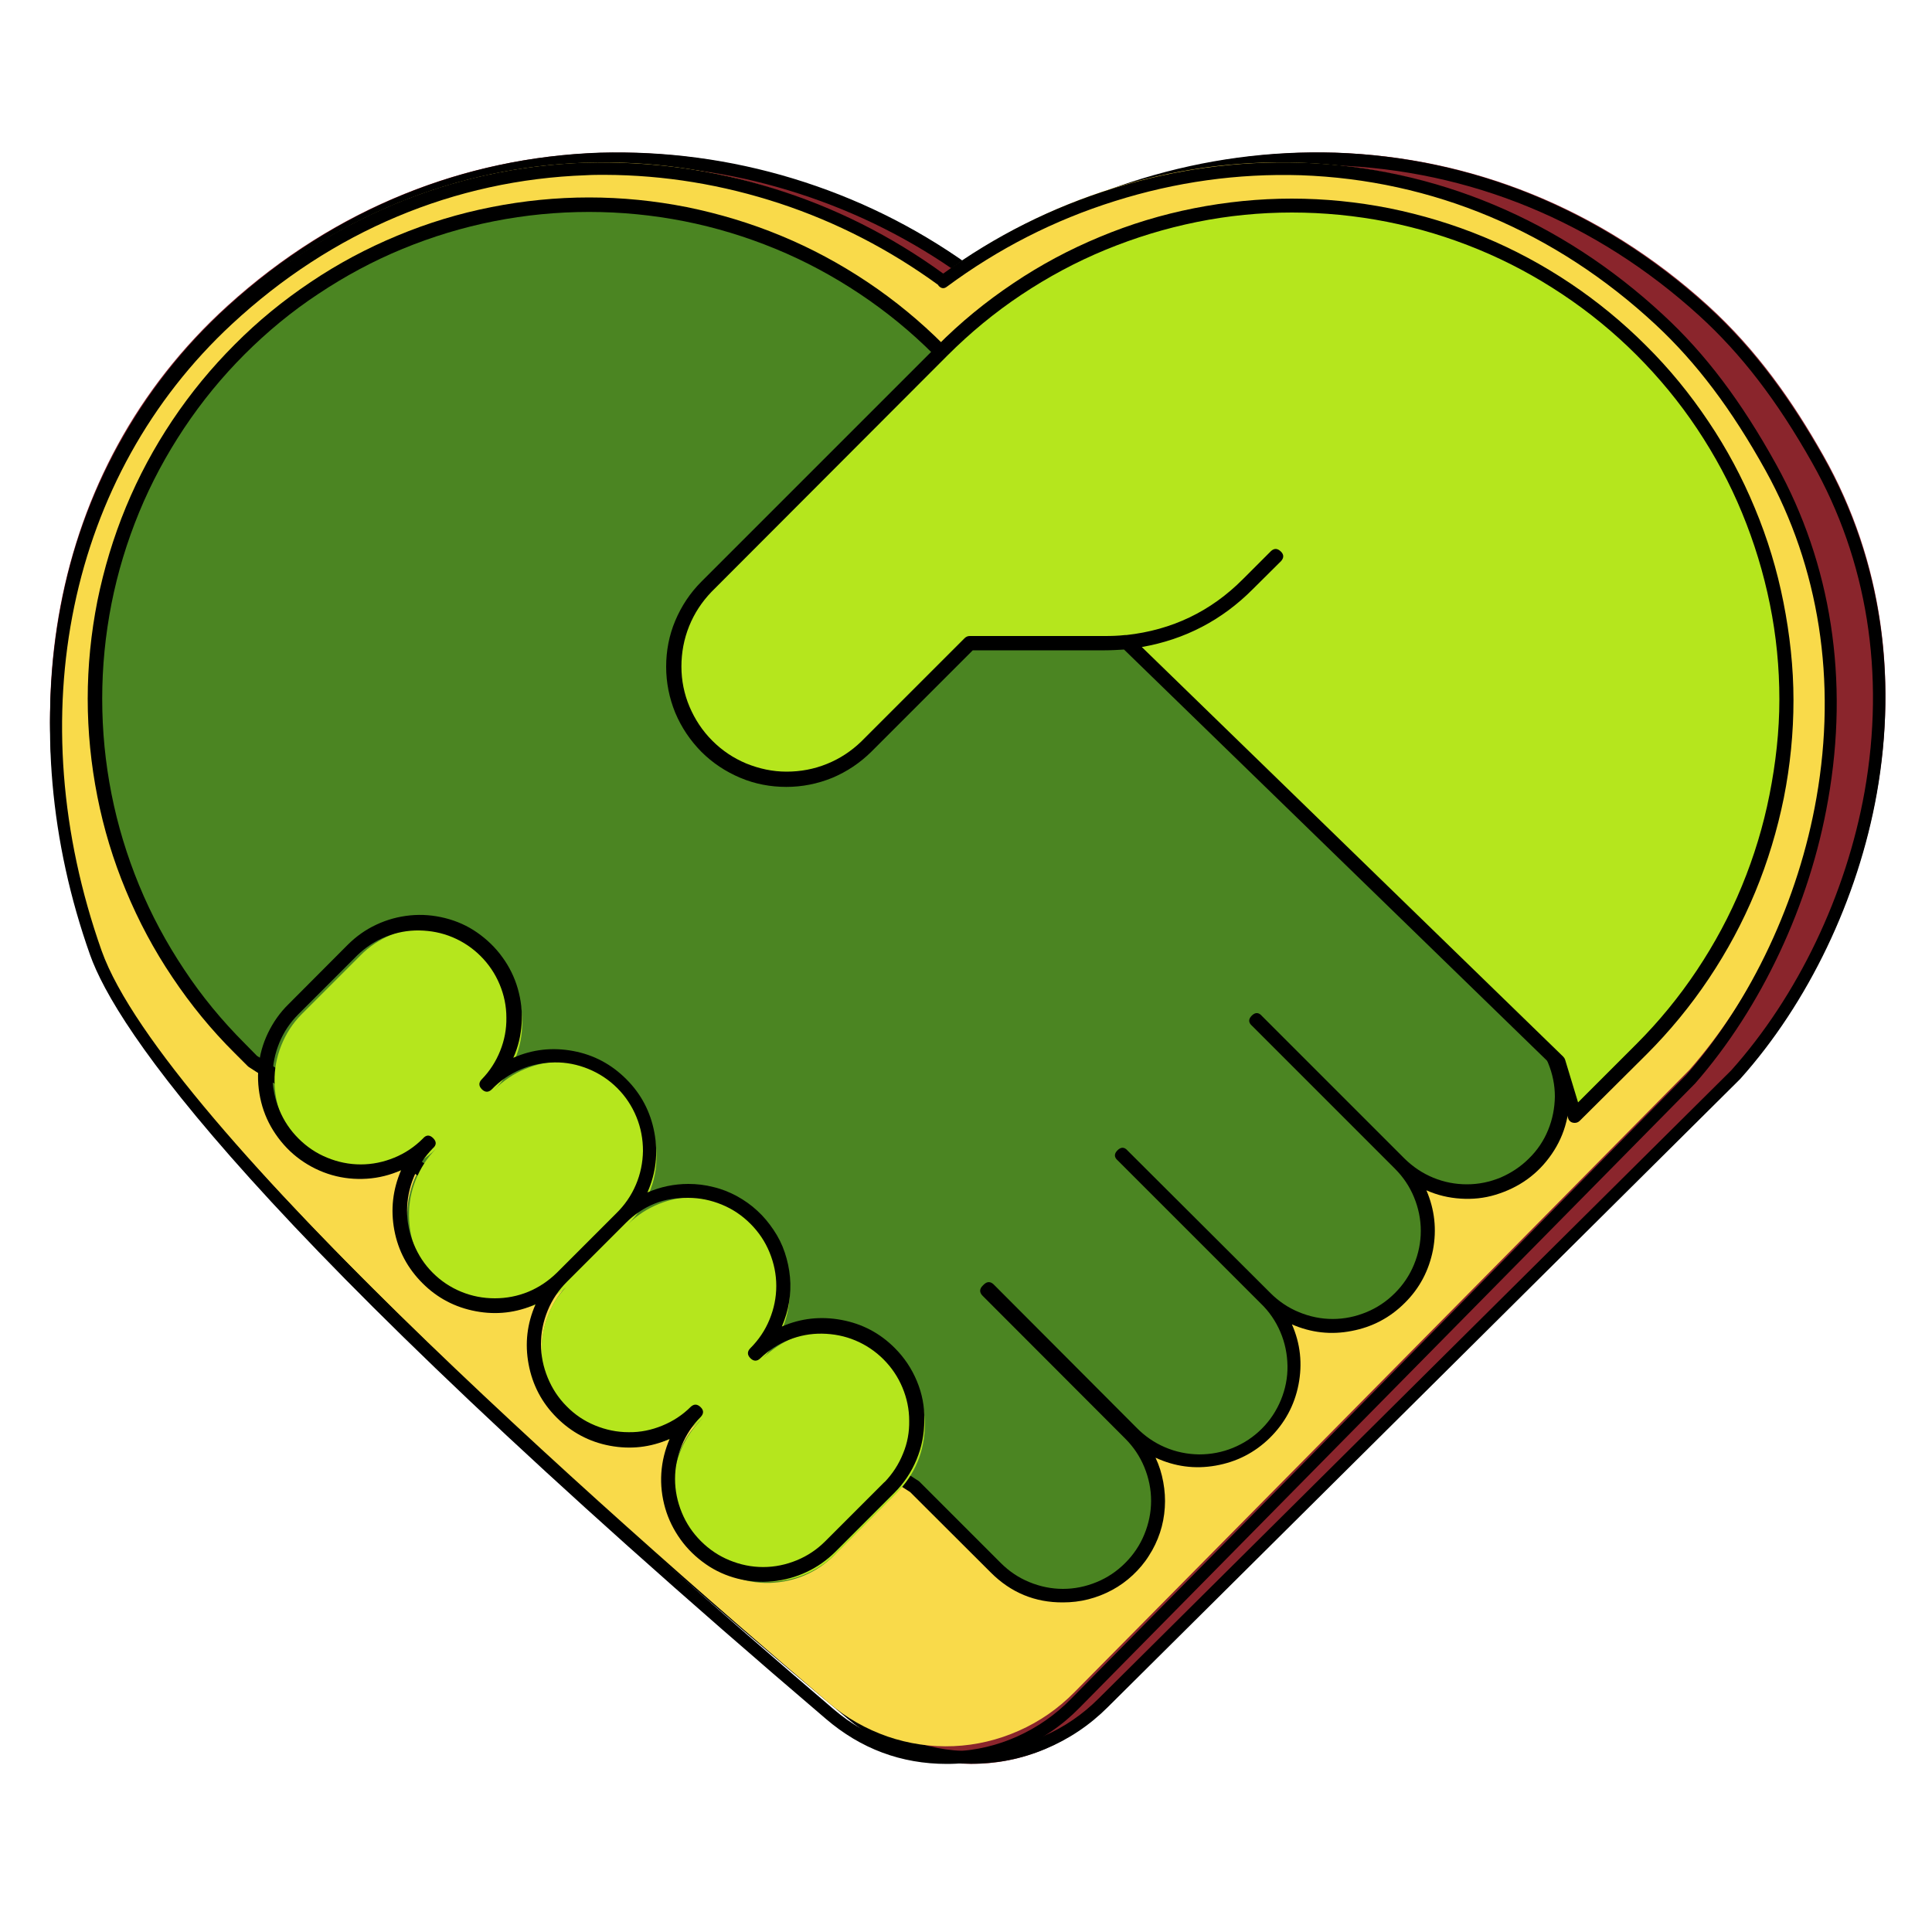 <?xml version="1.0" encoding="utf-8"?>
<!-- Generator: Adobe Illustrator 24.3.0, SVG Export Plug-In . SVG Version: 6.00 Build 0)  -->
<svg version="1.1" id="Layer_1" xmlns="http://www.w3.org/2000/svg" xmlns:xlink="http://www.w3.org/1999/xlink" x="0px" y="0px"
	 viewBox="0 0 100 100" style="enable-background:new 0 0 100 100;" xml:space="preserve">
<style type="text/css">
	.st0{fill:#8A252C;}
	.st1{fill:#F9DA4A;}
	.st2{fill:#4B8522;}
	.st3{fill:#B5E61D;}
</style>
<g id="Path_3">
	<g>
		<path class="st0" d="M94.38,23.58c-1.57-2.78-3.44-5.46-5.97-7.76C77.09,5.52,61.34,5.69,50.07,13.83l0.02-0.02
			c-11.27-8.11-27-8.28-38.32,2.02C2.32,24.41,0.54,37.53,4.72,49.05c3.26,9,27.04,29.72,39.3,39.97c0.93,0.78,1.98,1.37,3.13,1.76
			c1.15,0.39,2.34,0.56,3.55,0.51c1.22-0.05,2.38-0.32,3.49-0.81c1.11-0.49,2.1-1.16,2.97-2.02l32.95-32.77
			C96.88,48.11,100.68,34.73,94.38,23.58z"/>
	</g>
</g>
<g id="Path_4">
	<g>
		<path d="M94.36,23.62c-1.85-3.27-3.75-5.74-5.99-7.78C82.92,10.89,76.26,8.15,69.1,7.9c-3.4-0.1-6.72,0.35-9.98,1.34
			c-3.25,0.99-6.26,2.47-9.03,4.44c-2.77-1.97-5.79-3.45-9.04-4.44c-3.26-0.99-6.58-1.43-9.99-1.34
			c-7.15,0.25-13.81,2.99-19.25,7.94c-2.26,2.05-4.13,4.41-5.61,7.07c-1.48,2.66-2.5,5.5-3.06,8.49
			c-1.09,5.74-0.55,11.87,1.59,17.74c1.37,3.81,8.3,14.03,39.12,39.8c1.86,1.56,4,2.34,6.43,2.35c1.32,0,2.6-0.25,3.82-0.76
			c1.22-0.51,2.3-1.23,3.24-2.17l32.72-32.5l0.01-0.01c3.53-3.94,6.1-9.32,7.07-14.76C98.25,34.85,97.29,28.8,94.36,23.62z
			 M96.51,40.98c-0.95,5.32-3.46,10.58-6.91,14.43L56.88,87.9c-0.83,0.83-1.77,1.48-2.84,1.95c-1.07,0.47-2.19,0.73-3.36,0.78
			c-1.17,0.05-2.3-0.11-3.41-0.49c-1.11-0.38-2.11-0.94-3-1.7C33.66,79.58,8.63,57.98,5.35,48.93c-4.43-12.22-1.78-24.72,6.91-32.61
			c5.32-4.84,11.83-7.52,18.83-7.76c0.34-0.02,0.66-0.02,0.99-0.02c3.18,0.01,6.28,0.51,9.3,1.49c3.02,0.98,5.83,2.39,8.41,4.24
			c0.01,0.02,0.03,0.05,0.05,0.07c0.13,0.13,0.27,0.14,0.42,0.03c2.73-1.98,5.71-3.47,8.93-4.46c3.22-0.99,6.52-1.44,9.89-1.35
			c7,0.24,13.52,2.92,18.85,7.76c2.19,1.99,4.05,4.41,5.86,7.62C96.65,28.99,97.59,34.88,96.51,40.98z"/>
	</g>
</g>
<g id="Path_10">
	<g>
		<path class="st1" d="M91.57,23.82c-1.51-2.73-3.32-5.37-5.77-7.63C74.86,6.07,59.64,6.24,48.75,14.24l0.01-0.02
			C37.87,6.24,22.67,6.08,11.74,16.2C2.62,24.64,0.9,37.54,4.94,48.86c3.15,8.85,26.13,29.21,37.97,39.29
			c0.9,0.77,1.91,1.34,3.02,1.73c1.11,0.38,2.26,0.55,3.43,0.5c1.17-0.05,2.3-0.32,3.38-0.8c1.08-0.48,2.03-1.14,2.87-1.99
			l31.83-32.21C93.98,47.94,97.65,34.79,91.57,23.82z"/>
	</g>
</g>
<g id="Path_11">
	<g>
		<path d="M91.93,24.03c-1.8-3.25-3.65-5.71-5.84-7.73c-5.3-4.92-11.79-7.64-18.76-7.88c-3.31-0.1-6.55,0.35-9.71,1.33
			s-6.1,2.45-8.8,4.41c-2.7-1.96-5.63-3.43-8.8-4.41c-3.17-0.98-6.41-1.42-9.72-1.33c-6.96,0.24-13.44,2.97-18.74,7.89
			c-2.2,2.04-4.02,4.38-5.46,7.03c-1.44,2.65-2.44,5.46-2.98,8.44c-1.06,5.7-0.53,11.8,1.54,17.64c1.34,3.78,8.08,13.95,38.09,39.55
			c1.81,1.55,3.9,2.33,6.26,2.33c1.29,0,2.53-0.25,3.72-0.76s2.24-1.22,3.15-2.15l31.85-32.3l0.01-0.01
			c3.43-3.92,5.94-9.26,6.88-14.67C95.72,35.19,94.79,29.19,91.93,24.03z M94.02,41.29c-0.92,5.29-3.37,10.51-6.73,14.34
			l-31.85,32.3c-0.8,0.82-1.73,1.47-2.77,1.94s-2.13,0.73-3.27,0.78c-1.14,0.05-2.24-0.11-3.32-0.49c-1.08-0.37-2.05-0.94-2.92-1.68
			c-10.33-8.81-34.7-30.28-37.9-39.27C0.96,37.05,3.54,24.63,12,16.78c5.18-4.81,11.52-7.47,18.33-7.71
			c0.33-0.02,0.64-0.02,0.97-0.02c3.09,0.01,6.11,0.51,9.06,1.48c2.94,0.97,5.67,2.38,8.19,4.21c0.01,0.02,0.03,0.05,0.05,0.07
			c0.13,0.13,0.27,0.14,0.41,0.03c2.66-1.97,5.56-3.45,8.69-4.43c3.14-0.99,6.35-1.44,9.63-1.34c6.82,0.24,13.16,2.9,18.35,7.72
			c2.13,1.98,3.94,4.38,5.71,7.57C94.16,29.37,95.08,35.23,94.02,41.29z"/>
	</g>
</g>
<g>
	<g id="Path_12">
		<g>
			<path class="st2" d="M91.95,31.2c-0.33-1.65-0.81-3.25-1.45-4.8c-0.64-1.55-1.43-3.03-2.36-4.42c-0.93-1.4-1.99-2.69-3.18-3.88
				c-1.19-1.19-2.48-2.25-3.88-3.18c-1.4-0.93-2.87-1.72-4.42-2.36c-1.55-0.64-3.15-1.13-4.8-1.45c-1.65-0.33-3.31-0.49-4.99-0.49
				c-1.68,0-3.34,0.16-4.99,0.49c-1.65,0.33-3.25,0.81-4.8,1.45c-1.55,0.64-3.02,1.43-4.42,2.36c-1.4,0.93-2.69,1.99-3.88,3.18
				l-0.01,0.01l-0.03-0.03c-1.19-1.18-2.48-2.23-3.88-3.15c-1.4-0.92-2.87-1.7-4.42-2.34s-3.14-1.11-4.79-1.43
				c-1.64-0.32-3.3-0.48-4.97-0.47c-1.67,0-3.33,0.17-4.97,0.5c-1.64,0.33-3.23,0.82-4.78,1.46c-1.54,0.64-3.01,1.43-4.4,2.36
				s-2.68,1.99-3.86,3.17c-1.18,1.18-2.24,2.47-3.17,3.86s-1.72,2.86-2.36,4.4c-0.64,1.54-1.13,3.14-1.46,4.78
				c-0.33,1.64-0.5,3.3-0.5,4.97c0,1.67,0.15,3.33,0.47,4.97c0.32,1.64,0.8,3.24,1.43,4.79c0.63,1.55,1.41,3.02,2.34,4.42
				s1.97,2.69,3.15,3.88l0.67,0.67l0.9,0.58c-0.08,0.91,0.08,1.78,0.48,2.6c0.4,0.82,0.99,1.48,1.76,1.98
				c0.77,0.5,1.61,0.75,2.53,0.78c0.92,0.02,1.77-0.19,2.57-0.65l0.29,0.2c-0.31,0.51-0.51,1.07-0.62,1.66
				c-0.1,0.59-0.1,1.18,0.01,1.77c0.11,0.59,0.32,1.14,0.64,1.65s0.71,0.95,1.18,1.32s1,0.64,1.57,0.81
				c0.57,0.18,1.16,0.24,1.76,0.21c0.6-0.04,1.17-0.18,1.71-0.43c0.54-0.25,1.02-0.58,1.45-1c-0.46,0.46-0.81,0.99-1.06,1.59
				c-0.25,0.6-0.37,1.23-0.37,1.88c0,0.65,0.12,1.28,0.37,1.88c0.25,0.6,0.6,1.13,1.07,1.6c0.46,0.46,0.99,0.82,1.59,1.07
				c0.6,0.25,1.23,0.37,1.88,0.37c0.65,0,1.28-0.12,1.88-0.37c0.6-0.25,1.13-0.6,1.6-1.07c-0.5,0.45-0.9,0.98-1.18,1.6
				c-0.28,0.61-0.43,1.26-0.45,1.93c-0.02,0.67,0.1,1.33,0.35,1.95s0.61,1.18,1.09,1.66c0.48,0.48,1.03,0.84,1.66,1.09
				c0.63,0.25,1.28,0.37,1.95,0.35s1.32-0.17,1.93-0.45s1.14-0.68,1.59-1.18l3.06-3.06c0.19-0.2,0.37-0.4,0.52-0.63l0.56,0.36
				l4.21,4.2c0.46,0.46,0.99,0.82,1.59,1.07c0.6,0.25,1.23,0.37,1.88,0.37c0.65,0,1.28-0.12,1.88-0.37c0.6-0.25,1.13-0.6,1.59-1.07
				c0.46-0.46,0.82-0.99,1.07-1.59c0.25-0.6,0.37-1.23,0.37-1.88c0-0.65-0.12-1.28-0.37-1.88c-0.25-0.6-0.6-1.13-1.07-1.59
				l-7.39-7.39l0.06-0.06l7.39,7.39c0.46,0.46,0.99,0.82,1.59,1.07s1.23,0.37,1.88,0.37s1.28-0.12,1.88-0.37s1.13-0.6,1.59-1.07
				c0.46-0.46,0.82-0.99,1.07-1.59s0.37-1.23,0.37-1.88s-0.12-1.28-0.37-1.88s-0.6-1.13-1.07-1.59c0.47,0.42,1,0.74,1.59,0.96
				c0.59,0.22,1.2,0.32,1.83,0.3c0.63-0.02,1.23-0.15,1.81-0.4c0.58-0.25,1.09-0.6,1.54-1.04c0.45-0.45,0.79-0.96,1.04-1.54
				c0.25-0.58,0.38-1.18,0.39-1.81c0.02-0.63-0.09-1.24-0.31-1.83s-0.54-1.12-0.96-1.59c0.77,0.77,1.7,1.23,2.78,1.39
				c1.08,0.16,2.1-0.03,3.05-0.55c0.96-0.52,1.66-1.28,2.11-2.27c0.45-0.99,0.56-2.02,0.33-3.09l0.61,2.01l3.44-3.44
				c1.19-1.19,2.25-2.48,3.18-3.87c0.93-1.4,1.72-2.87,2.36-4.42c0.64-1.55,1.13-3.15,1.46-4.8c0.33-1.65,0.49-3.31,0.49-4.99
				C92.44,34.51,92.28,32.85,91.95,31.2z"/>
		</g>
	</g>
	<g id="Path_13">
		<g>
			<path d="M81.21,56.27c-0.06-0.61-0.22-1.2-0.48-1.76c-0.26-0.56-0.61-1.05-1.05-1.49L59.68,33.04L48.94,17.95
				c-0.01-0.02-0.02-0.03-0.04-0.05l-0.07-0.07c-1.2-1.2-2.51-2.28-3.93-3.23c-1.42-0.95-2.91-1.75-4.48-2.4
				c-1.57-0.65-3.2-1.14-4.87-1.48c-1.67-0.33-3.36-0.5-5.06-0.5c-1.7,0-3.39,0.17-5.06,0.5c-1.67,0.33-3.29,0.82-4.87,1.48
				c-1.57,0.65-3.07,1.45-4.48,2.4c-1.42,0.95-2.73,2.02-3.93,3.23c-1.2,1.2-2.28,2.51-3.23,3.93c-0.95,1.42-1.75,2.91-2.4,4.48
				c-0.65,1.57-1.14,3.2-1.48,4.87c-0.33,1.67-0.5,3.36-0.5,5.06s0.17,3.39,0.5,5.06c0.33,1.67,0.82,3.29,1.48,4.87
				c0.65,1.57,1.45,3.07,2.4,4.48c0.95,1.42,2.02,2.73,3.23,3.93l0.67,0.67c0.02,0.02,0.04,0.03,0.06,0.05l34.23,22l4.18,4.17
				c1.03,1.03,2.28,1.55,3.73,1.54h0c0.44,0,0.88-0.05,1.31-0.16c0.43-0.11,0.84-0.27,1.23-0.48c0.39-0.21,0.75-0.47,1.07-0.77
				c0.32-0.3,0.61-0.64,0.84-1.01c0.24-0.37,0.43-0.77,0.57-1.19c0.14-0.42,0.22-0.85,0.25-1.3c0.03-0.44,0-0.88-0.08-1.32
				c-0.08-0.44-0.21-0.86-0.4-1.26c1,0.46,2.03,0.6,3.11,0.41c1.08-0.19,2.01-0.66,2.8-1.43c0.78-0.77,1.28-1.69,1.49-2.76
				c0.21-1.08,0.1-2.12-0.34-3.12c0.99,0.43,2.02,0.55,3.09,0.34c1.06-0.2,1.98-0.68,2.75-1.45c0.77-0.76,1.25-1.68,1.46-2.74
				c0.2-1.06,0.09-2.09-0.34-3.09c0.56,0.25,1.15,0.39,1.77,0.43s1.22-0.02,1.81-0.2s1.14-0.44,1.64-0.8
				c0.5-0.36,0.92-0.8,1.27-1.31c0.35-0.51,0.6-1.06,0.75-1.66C81.22,57.49,81.27,56.89,81.21,56.27z M80.13,58.49
				c-0.23,0.56-0.56,1.05-0.99,1.47c-0.43,0.43-0.92,0.75-1.47,0.99c-0.56,0.23-1.14,0.35-1.74,0.35s-1.18-0.11-1.74-0.34
				c-0.56-0.23-1.05-0.56-1.48-0.98l-7.39-7.39c-0.17-0.2-0.35-0.2-0.53-0.02c-0.18,0.18-0.18,0.36,0.02,0.53l7.39,7.39
				c0.43,0.43,0.76,0.92,0.99,1.48c0.23,0.56,0.35,1.14,0.35,1.74c0,0.6-0.12,1.18-0.35,1.74s-0.56,1.05-0.99,1.48
				c-0.43,0.43-0.92,0.76-1.48,0.99c-0.56,0.23-1.14,0.35-1.74,0.35s-1.18-0.12-1.74-0.35c-0.56-0.23-1.05-0.56-1.48-0.99
				l-7.39-7.37c-0.17-0.2-0.35-0.2-0.53-0.02c-0.18,0.18-0.18,0.36,0.02,0.53l7.39,7.39c0.44,0.42,0.78,0.92,1.02,1.48
				c0.24,0.56,0.36,1.15,0.37,1.76c0.01,0.61-0.11,1.2-0.34,1.76c-0.23,0.56-0.56,1.06-0.99,1.49c-0.43,0.43-0.93,0.76-1.49,0.99
				c-0.56,0.23-1.15,0.34-1.76,0.34c-0.61-0.01-1.2-0.13-1.76-0.37c-0.56-0.24-1.05-0.58-1.48-1.02l-7.38-7.4
				c-0.17-0.17-0.35-0.17-0.52,0l-0.06,0.06c-0.17,0.17-0.17,0.35,0,0.52l7.38,7.39c0.43,0.43,0.76,0.92,0.99,1.48
				c0.23,0.56,0.35,1.14,0.35,1.74c0,0.6-0.12,1.18-0.35,1.74c-0.23,0.56-0.56,1.05-0.99,1.48c-0.43,0.43-0.92,0.76-1.48,0.99
				c-0.56,0.23-1.14,0.35-1.74,0.35c-0.6,0-1.18-0.12-1.74-0.35c-0.56-0.23-1.05-0.56-1.48-0.99l-4.2-4.2
				c-0.02-0.02-0.04-0.04-0.06-0.05l-34.24-22L12.66,54c-1.17-1.17-2.22-2.44-3.13-3.82c-0.92-1.38-1.7-2.83-2.33-4.36
				c-0.63-1.53-1.11-3.11-1.43-4.73s-0.48-3.26-0.48-4.92s0.16-3.29,0.48-4.92c0.32-1.62,0.8-3.2,1.43-4.73
				c0.63-1.53,1.41-2.98,2.33-4.36s1.96-2.65,3.13-3.82c1.17-1.17,2.44-2.22,3.82-3.13c1.38-0.92,2.83-1.7,4.36-2.33
				c1.53-0.63,3.11-1.11,4.73-1.43s3.26-0.48,4.92-0.48s3.29,0.16,4.92,0.48c1.62,0.32,3.2,0.8,4.73,1.43
				c1.53,0.63,2.98,1.41,4.36,2.33s2.65,1.96,3.82,3.13l0.03,0.03L59.1,33.48c0.01,0.02,0.03,0.03,0.04,0.05l20.01,20.01
				c0.43,0.43,0.75,0.92,0.98,1.48c0.23,0.56,0.35,1.14,0.35,1.74C80.47,57.35,80.36,57.93,80.13,58.49z"/>
		</g>
	</g>
	<g id="Path_14">
		<g>
			<path class="st3" d="M46.43,70.3c-0.46-0.46-0.99-0.82-1.59-1.06c-0.6-0.25-1.23-0.37-1.88-0.37c-0.65,0-1.28,0.12-1.88,0.37
				c-0.6,0.25-1.13,0.6-1.59,1.06c0.45-0.46,0.79-0.99,1.03-1.59s0.36-1.22,0.35-1.87c-0.01-0.64-0.13-1.26-0.38-1.86
				c-0.25-0.59-0.6-1.12-1.06-1.58s-0.98-0.81-1.58-1.06c-0.59-0.25-1.21-0.38-1.86-0.38c-0.64-0.01-1.27,0.11-1.87,0.35
				s-1.13,0.58-1.59,1.03c0.46-0.46,0.82-0.99,1.07-1.59c0.25-0.6,0.38-1.23,0.38-1.88c0-0.65-0.12-1.28-0.37-1.88
				c-0.25-0.6-0.6-1.13-1.07-1.6c-0.46-0.46-0.99-0.82-1.6-1.07c-0.6-0.25-1.23-0.37-1.88-0.37c-0.65,0-1.28,0.13-1.88,0.38
				s-1.13,0.61-1.59,1.07c0.46-0.46,0.82-0.99,1.07-1.59c0.25-0.6,0.37-1.23,0.37-1.88s-0.12-1.28-0.37-1.88
				c-0.25-0.6-0.6-1.13-1.07-1.59s-0.99-0.82-1.59-1.07s-1.23-0.37-1.88-0.37s-1.28,0.12-1.88,0.37c-0.6,0.25-1.13,0.6-1.59,1.07
				l-3.06,3.06c-0.45,0.46-0.79,0.99-1.03,1.59c-0.24,0.6-0.36,1.22-0.35,1.87c0.01,0.64,0.13,1.26,0.38,1.86s0.6,1.12,1.06,1.58
				s0.98,0.81,1.58,1.06c0.59,0.25,1.21,0.38,1.86,0.38s1.27-0.11,1.87-0.35c0.6-0.24,1.13-0.58,1.59-1.03
				c-0.45,0.46-0.79,0.99-1.03,1.59c-0.24,0.6-0.36,1.22-0.35,1.87c0.01,0.64,0.13,1.26,0.38,1.86c0.25,0.59,0.6,1.12,1.06,1.58
				c0.46,0.46,0.98,0.81,1.58,1.06c0.59,0.25,1.21,0.38,1.86,0.38c0.64,0.01,1.27-0.11,1.87-0.35c0.6-0.24,1.13-0.58,1.59-1.03
				C29,66.87,28.65,67.4,28.4,68c-0.25,0.6-0.37,1.23-0.37,1.88c0,0.65,0.12,1.28,0.37,1.88c0.25,0.6,0.6,1.13,1.06,1.59
				c0.46,0.46,0.99,0.82,1.59,1.07c0.6,0.25,1.23,0.37,1.88,0.38c0.65,0,1.28-0.12,1.88-0.37c0.6-0.25,1.13-0.6,1.6-1.06
				c-0.48,0.46-0.86,0.99-1.13,1.6c-0.27,0.61-0.41,1.24-0.42,1.91c-0.01,0.66,0.11,1.31,0.36,1.92c0.25,0.62,0.61,1.16,1.08,1.63
				c0.47,0.47,1.01,0.83,1.63,1.08c0.62,0.25,1.26,0.37,1.92,0.36c0.66-0.01,1.3-0.15,1.91-0.42c0.61-0.27,1.14-0.64,1.6-1.13
				l3.06-3.06c0.46-0.46,0.82-0.99,1.07-1.59s0.37-1.23,0.38-1.88c0-0.65-0.12-1.28-0.37-1.88C47.24,71.29,46.89,70.76,46.43,70.3z
				 M91.95,31.24c-0.33-1.65-0.81-3.25-1.46-4.8c-0.64-1.55-1.43-3.02-2.36-4.42c-0.93-1.4-1.99-2.69-3.18-3.88
				c-1.19-1.19-2.48-2.25-3.88-3.18c-1.4-0.93-2.87-1.72-4.42-2.36c-1.55-0.64-3.15-1.13-4.8-1.45c-1.65-0.33-3.31-0.49-4.99-0.49
				c-1.68,0-3.34,0.16-4.99,0.49c-1.65,0.33-3.25,0.81-4.8,1.45c-1.55,0.64-3.02,1.43-4.42,2.36c-1.4,0.93-2.69,1.99-3.88,3.18
				L36.56,30.37c-0.55,0.55-0.97,1.18-1.27,1.9c-0.3,0.72-0.45,1.46-0.45,2.24s0.15,1.52,0.45,2.24c0.3,0.72,0.72,1.35,1.27,1.9
				c0.55,0.55,1.18,0.97,1.9,1.27c0.72,0.3,1.46,0.45,2.24,0.45s1.52-0.15,2.24-0.45c0.72-0.3,1.35-0.72,1.9-1.27l5.35-5.35h6.99
				c0.38,0,0.76-0.02,1.13-0.06l-0.01,0l22.35,21.73l0.84,2.79l3.44-3.44c1.19-1.19,2.25-2.48,3.18-3.88
				c0.93-1.4,1.72-2.87,2.36-4.42c0.64-1.55,1.13-3.15,1.46-4.8c0.33-1.65,0.49-3.31,0.49-4.99S92.27,32.89,91.95,31.24z"/>
		</g>
	</g>
</g>
<g id="Path_15">
	<g>
		<path d="M47.46,71.49c-0.27-0.65-0.65-1.22-1.15-1.72c-0.77-0.77-1.68-1.25-2.75-1.45c-1.07-0.2-2.1-0.09-3.09,0.34
			c0.17-0.4,0.3-0.82,0.37-1.25c0.07-0.43,0.09-0.87,0.05-1.3c-0.04-0.44-0.13-0.86-0.27-1.28s-0.33-0.8-0.58-1.17
			s-0.52-0.7-0.84-0.99c-0.32-0.3-0.68-0.55-1.06-0.76c-0.39-0.21-0.79-0.37-1.22-0.47c-0.42-0.11-0.86-0.16-1.29-0.16
			c-0.74,0-1.44,0.15-2.12,0.44c0.44-0.99,0.56-2.03,0.36-3.1c-0.2-1.07-0.68-1.99-1.45-2.76c-0.77-0.77-1.68-1.26-2.75-1.46
			s-2.1-0.09-3.1,0.35c0.25-0.56,0.39-1.15,0.43-1.77c0.04-0.61-0.03-1.22-0.2-1.81c-0.17-0.59-0.44-1.14-0.8-1.63
			c-0.36-0.5-0.8-0.92-1.3-1.27s-1.06-0.6-1.66-0.75c-0.6-0.15-1.2-0.2-1.81-0.14c-0.61,0.06-1.2,0.22-1.75,0.48
			c-0.56,0.26-1.05,0.61-1.49,1.05l-3.06,3.07c-0.44,0.43-0.79,0.93-1.06,1.49c-0.27,0.56-0.43,1.14-0.49,1.76
			c-0.06,0.61-0.01,1.22,0.14,1.82c0.15,0.6,0.4,1.15,0.75,1.66c0.35,0.51,0.77,0.95,1.27,1.31c0.5,0.36,1.05,0.63,1.64,0.8
			c0.59,0.17,1.2,0.23,1.81,0.19s1.21-0.19,1.77-0.44c-0.43,1-0.55,2.03-0.35,3.1c0.2,1.07,0.69,1.98,1.46,2.75
			c0.77,0.77,1.69,1.25,2.76,1.45c1.07,0.2,2.1,0.08,3.09-0.36c-0.44,1-0.56,2.03-0.36,3.1c0.2,1.07,0.68,1.99,1.45,2.76
			c0.77,0.77,1.69,1.26,2.75,1.46c1.07,0.2,2.1,0.09,3.1-0.35c-0.24,0.56-0.39,1.15-0.43,1.77c-0.04,0.61,0.03,1.22,0.2,1.81
			c0.17,0.59,0.44,1.13,0.8,1.63c0.36,0.5,0.8,0.92,1.3,1.27s1.06,0.6,1.65,0.75c0.6,0.15,1.2,0.2,1.81,0.14
			c0.61-0.06,1.2-0.22,1.75-0.48c0.56-0.26,1.05-0.61,1.49-1.04l3.06-3.06c0.5-0.5,0.88-1.07,1.15-1.72s0.4-1.32,0.4-2.03
			C47.86,72.81,47.73,72.14,47.46,71.49z M27.35,66.86c-0.56,0.23-1.14,0.34-1.74,0.34c-0.6,0-1.18-0.11-1.74-0.34
			c-0.56-0.23-1.05-0.56-1.47-0.98h0c-0.43-0.43-0.75-0.92-0.98-1.48s-0.35-1.14-0.35-1.74c0-0.6,0.12-1.18,0.35-1.74
			s0.56-1.05,0.98-1.48c0.2-0.17,0.2-0.35,0.02-0.53c-0.18-0.18-0.36-0.18-0.53,0.02c-0.43,0.43-0.92,0.76-1.48,0.99
			c-0.56,0.23-1.14,0.35-1.74,0.35c-0.6,0-1.18-0.12-1.74-0.35c-0.56-0.23-1.05-0.56-1.48-0.99c-0.43-0.43-0.76-0.92-0.99-1.48
			c-0.23-0.56-0.35-1.14-0.35-1.74c0-0.6,0.12-1.18,0.35-1.74c0.23-0.56,0.56-1.05,0.99-1.48l3.06-3.06
			c0.43-0.41,0.92-0.73,1.47-0.95s1.13-0.33,1.72-0.32c0.6,0.01,1.17,0.12,1.72,0.35s1.04,0.56,1.46,0.98
			c0.42,0.42,0.75,0.91,0.98,1.46c0.23,0.55,0.35,1.12,0.35,1.72c0.01,0.6-0.1,1.17-0.32,1.72c-0.22,0.55-0.54,1.05-0.95,1.47
			c-0.17,0.17-0.17,0.35,0,0.52c0.17,0.17,0.35,0.17,0.52,0c0.42-0.44,0.92-0.78,1.48-1.02c0.56-0.24,1.15-0.36,1.76-0.37
			c0.61-0.01,1.2,0.11,1.76,0.34s1.06,0.56,1.49,0.99c0.43,0.43,0.76,0.93,0.99,1.49c0.23,0.56,0.34,1.15,0.34,1.76
			c-0.01,0.61-0.13,1.2-0.37,1.76s-0.58,1.05-1.02,1.48l-3.06,3.06C28.39,66.3,27.9,66.63,27.35,66.86z M46.74,75.24
			c-0.22,0.55-0.54,1.04-0.95,1.47l-0.01,0l-3.06,3.06c-0.43,0.43-0.92,0.76-1.48,0.99c-0.56,0.23-1.14,0.35-1.74,0.35
			c-0.6,0-1.18-0.12-1.74-0.35c-0.56-0.23-1.05-0.56-1.48-0.99c-0.43-0.43-0.76-0.92-0.99-1.48c-0.23-0.56-0.35-1.14-0.35-1.74
			c0-0.6,0.12-1.18,0.35-1.74c0.23-0.56,0.56-1.05,0.99-1.48c0.15-0.17,0.15-0.34-0.02-0.5s-0.33-0.17-0.5-0.02
			c-0.43,0.43-0.92,0.75-1.48,0.98c-0.56,0.23-1.14,0.35-1.74,0.34c-0.6,0-1.18-0.12-1.74-0.35s-1.05-0.56-1.47-0.99
			c-0.43-0.43-0.75-0.92-0.98-1.48c-0.23-0.56-0.35-1.14-0.35-1.74c0-0.6,0.12-1.18,0.35-1.74c0.23-0.56,0.56-1.05,0.99-1.48
			l3.06-3.06c0.43-0.43,0.92-0.76,1.48-0.99S35.02,62,35.62,62s1.18,0.12,1.74,0.35c0.56,0.23,1.05,0.56,1.48,0.99
			c0.43,0.43,0.76,0.92,0.99,1.48c0.23,0.56,0.35,1.14,0.35,1.74s-0.12,1.18-0.35,1.74s-0.56,1.05-0.99,1.48
			c-0.17,0.17-0.17,0.35,0,0.52s0.35,0.17,0.52,0c0.43-0.41,0.92-0.73,1.47-0.95c0.55-0.22,1.13-0.33,1.72-0.32
			c0.6,0.01,1.17,0.12,1.72,0.35c0.55,0.23,1.04,0.56,1.46,0.98c0.42,0.42,0.75,0.91,0.98,1.46c0.23,0.55,0.35,1.12,0.35,1.72
			C47.07,74.12,46.97,74.69,46.74,75.24z"/>
	</g>
</g>
<g id="Path_16">
	<g>
		<path d="M92.31,31.17c-0.33-1.67-0.82-3.29-1.48-4.87c-0.65-1.57-1.45-3.07-2.4-4.48c-0.95-1.42-2.02-2.73-3.23-3.93
			c-1.2-1.2-2.51-2.28-3.93-3.23c-1.42-0.95-2.91-1.75-4.48-2.4s-3.2-1.14-4.87-1.48c-1.67-0.33-3.36-0.5-5.06-0.5
			s-3.39,0.17-5.06,0.5c-1.67,0.33-3.29,0.82-4.87,1.48c-1.57,0.65-3.07,1.45-4.48,2.4c-1.42,0.95-2.73,2.02-3.93,3.23L36.3,30.11
			c-0.58,0.58-1.03,1.26-1.35,2.02c-0.32,0.76-0.47,1.56-0.47,2.38c0,0.82,0.16,1.62,0.47,2.38c0.32,0.76,0.77,1.43,1.35,2.02
			c0.58,0.58,1.26,1.03,2.02,1.35c0.76,0.32,1.56,0.47,2.38,0.47s1.62-0.16,2.38-0.47c0.76-0.32,1.43-0.77,2.02-1.35l5.25-5.25h6.84
			c0.33,0,0.66-0.02,0.99-0.04l22.16,21.54l0.82,2.7c0.05,0.17,0.17,0.26,0.35,0.26c0.1,0,0.19-0.04,0.26-0.11l3.45-3.43
			c1.2-1.2,2.28-2.51,3.23-3.93s1.75-2.91,2.4-4.48s1.14-3.2,1.48-4.87c0.33-1.67,0.5-3.36,0.5-5.06S92.64,32.84,92.31,31.17z
			 M91.59,41.13c-0.32,1.62-0.8,3.2-1.43,4.73c-0.63,1.53-1.41,2.98-2.33,4.36c-0.92,1.38-1.96,2.65-3.13,3.82l-3.02,3.02
			l-0.67-2.21c-0.02-0.06-0.05-0.11-0.1-0.16L59.1,33.49c2.23-0.39,4.15-1.39,5.75-3l1.46-1.45c0.15-0.17,0.15-0.34-0.02-0.5
			s-0.33-0.17-0.5-0.02l-1.45,1.45c-1.67,1.68-3.68,2.64-6.04,2.9c-0.02,0-0.05,0-0.07,0c-0.35,0.04-0.7,0.05-1.05,0.05h-6.99
			c-0.1,0-0.19,0.04-0.26,0.11l-5.35,5.35c-0.52,0.5-1.11,0.89-1.78,1.16c-0.67,0.27-1.36,0.4-2.09,0.4c-0.72,0-1.41-0.15-2.08-0.42
			c-0.67-0.28-1.25-0.67-1.76-1.18c-0.51-0.51-0.9-1.1-1.18-1.76s-0.42-1.36-0.42-2.08c0-0.72,0.13-1.42,0.4-2.09
			s0.66-1.26,1.16-1.78L49.04,18.4c1.17-1.17,2.44-2.22,3.82-3.14c1.38-0.92,2.83-1.7,4.36-2.33c1.53-0.63,3.1-1.11,4.73-1.44
			s3.26-0.49,4.92-0.49c1.65,0,3.29,0.16,4.92,0.48c1.62,0.32,3.2,0.8,4.73,1.43c1.53,0.63,2.98,1.41,4.36,2.33s2.65,1.96,3.82,3.13
			c1.17,1.17,2.22,2.44,3.14,3.82c0.92,1.38,1.7,2.83,2.33,4.36s1.11,3.1,1.44,4.73s0.49,3.26,0.49,4.92S91.91,39.51,91.59,41.13z"
			/>
	</g>
</g>
</svg>
